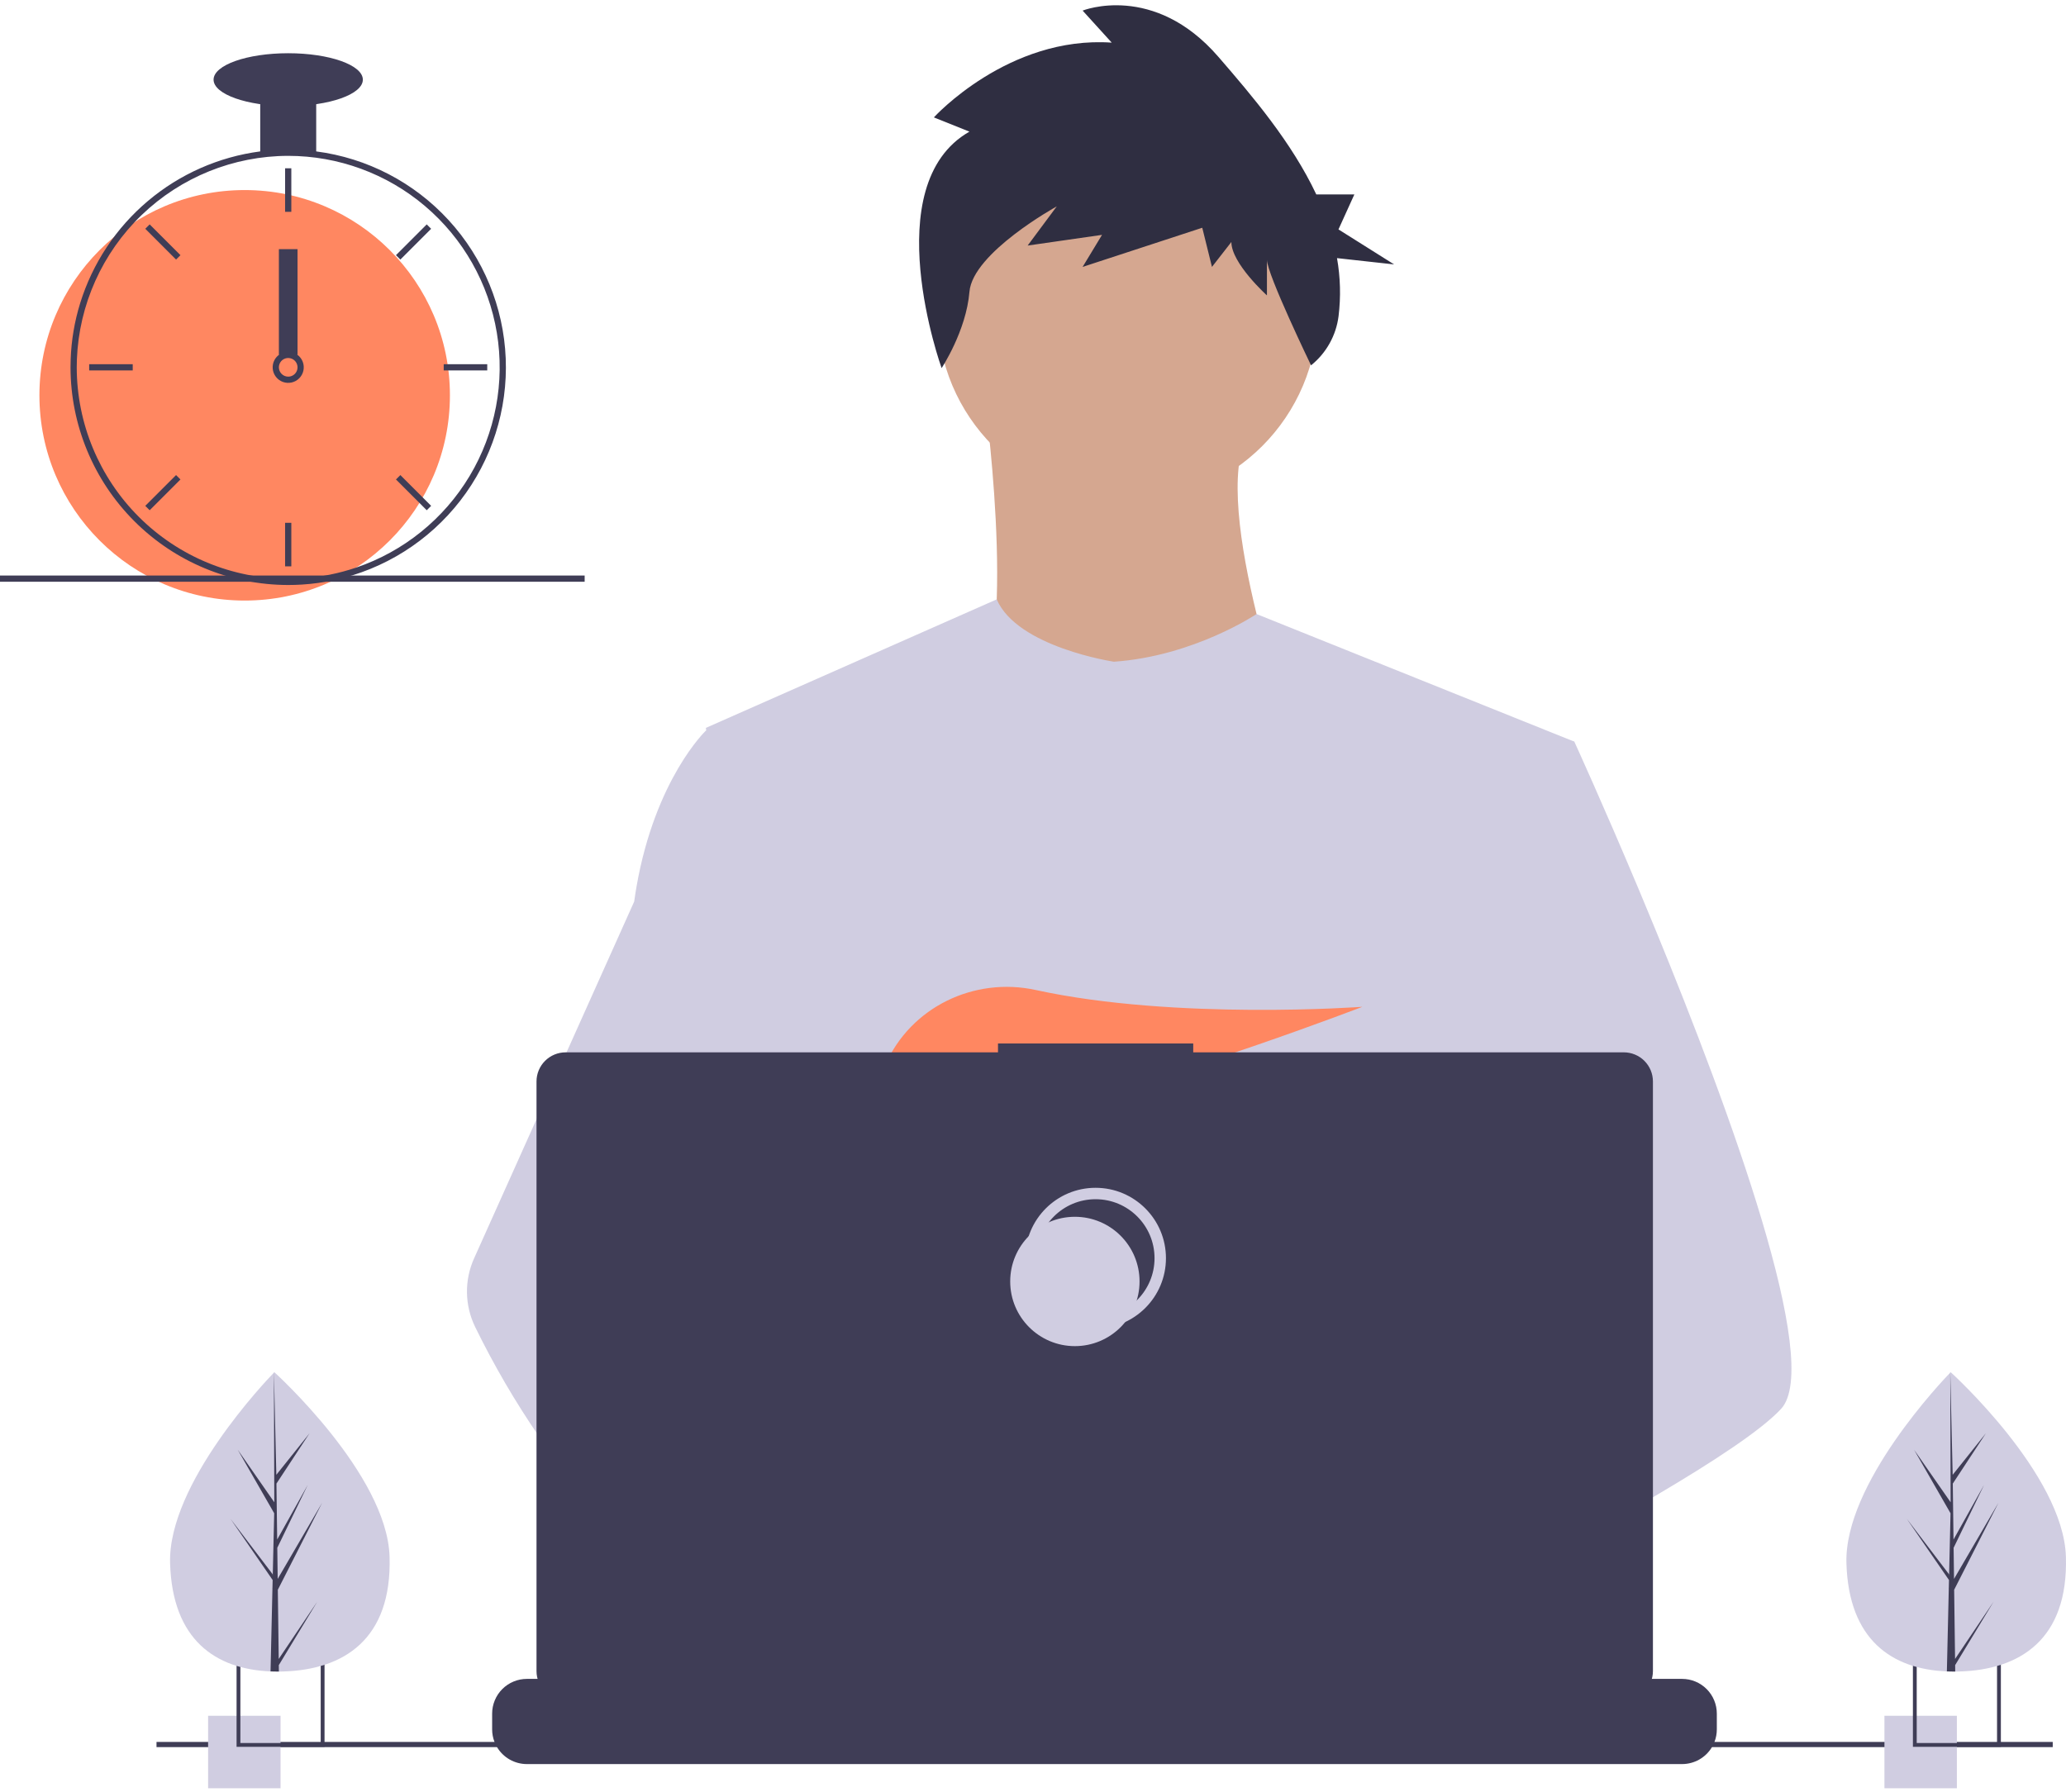 <svg width="362" height="314" viewBox="0 0 362 314" fill="none" xmlns="http://www.w3.org/2000/svg">
<g clip-path="url(#clip0_14:4)">
<path d="M197.594 87.948C216.002 87.948 230.926 73.021 230.926 54.607C230.926 36.194 216.002 21.267 197.594 21.267C179.185 21.267 164.261 36.194 164.261 54.607C164.261 73.021 179.185 87.948 197.594 87.948Z" fill="#D5A790"/>
<path d="M172.715 71.278C172.715 71.278 178.995 118.631 169.334 123.946C159.672 129.261 226.82 129.744 226.82 129.744C226.82 129.744 211.844 88.673 218.607 76.109L172.715 71.278Z" fill="#D5A790"/>
<path d="M275.851 129.984L270.267 155.419L258.459 209.232L258.106 212.179L254.031 246.296L251.32 268.961L249.502 284.186C238.451 289.867 230.442 293.789 230.442 293.789C230.442 293.789 229.753 290.334 228.642 285.913C220.887 288.239 206.536 292.098 194.375 292.868C198.803 297.806 200.838 302.444 198.078 305.867C189.747 316.186 155.352 294.569 143.322 286.507C143.042 288.437 142.936 290.389 143.005 292.338L133.799 285.256L134.71 268.961L136.246 241.391L138.177 206.815C137.568 205.335 137.058 203.815 136.65 202.268C133.83 192.239 130.408 172.212 127.784 155.419C125.671 141.903 124.085 130.482 123.749 128.052C123.704 127.735 123.681 127.572 123.681 127.572L174.643 105.047C178.265 113.449 195.177 115.974 195.177 115.974C209.188 115.008 220.171 107.618 220.171 107.618L275.851 129.984Z" fill="#D0CDE1"/>
<path d="M234.309 284.127C234.309 284.127 232.151 284.866 228.643 285.913C220.887 288.239 206.536 292.098 194.375 292.868C183.904 293.539 175.056 291.925 173.438 285.093C172.744 282.155 173.728 279.738 175.872 277.752C182.272 271.818 198.989 269.691 212.248 268.961C215.992 268.757 219.455 268.662 222.337 268.626C227.233 268.562 230.442 268.662 230.442 268.662L230.519 268.961L234.309 284.127Z" fill="#D5A790"/>
<path d="M169.864 23.07L163.632 20.575C163.632 20.575 176.663 6.224 194.794 7.472L189.694 1.857C189.694 1.857 202.159 -3.134 213.49 9.968C219.447 16.855 226.339 24.951 230.636 34.072H237.31L234.524 40.207L244.274 46.342L234.267 45.24C234.863 48.599 234.955 52.029 234.539 55.416C234.109 58.804 232.381 61.892 229.718 64.03V64.03C229.718 64.03 221.989 48.027 221.989 45.531V51.77C221.989 51.77 215.757 46.155 215.757 42.412L212.357 46.779L210.658 39.916L189.694 46.779L193.094 41.164L180.063 43.036L185.162 36.172C185.162 36.172 170.431 44.283 169.864 51.147C169.298 58.01 164.986 64.513 164.986 64.513C164.986 64.513 153.434 32.429 169.864 23.07Z" fill="#2F2E41"/>
<path d="M312.082 246.917C308.687 250.599 300.274 256.144 290.075 262.147C286.281 264.377 282.243 266.676 278.122 268.961C268.291 274.415 257.997 279.82 249.502 284.186C238.451 289.867 230.442 293.789 230.442 293.789C230.442 293.789 229.753 290.334 228.642 285.913C227.156 279.997 224.917 272.348 222.582 268.961C222.501 268.843 222.419 268.734 222.337 268.626C221.657 267.733 220.973 267.211 220.298 267.211L254.031 246.296L268.608 237.256L258.106 212.179L244.933 180.723L252.884 155.419L260.875 129.984H275.851C275.851 129.984 280.81 140.811 287.152 155.909C288.099 158.166 289.078 160.52 290.075 162.95C303.121 194.687 319.384 239.006 312.082 246.917Z" fill="#D0CDE1"/>
<path d="M198.078 305.867C189.747 316.186 155.352 294.569 143.322 286.507C140.702 284.753 139.143 283.642 139.143 283.642L150.148 268.961L153.634 264.314C153.634 264.314 156.753 265.969 161.362 268.662C161.53 268.762 161.698 268.861 161.87 268.961C165.845 271.296 170.836 274.347 175.872 277.752C182.821 282.454 189.846 287.818 194.375 292.868C198.803 297.806 200.838 302.444 198.078 305.867Z" fill="#D5A790"/>
<path d="M161.363 268.662C160.132 268.657 158.904 268.757 157.691 268.961C147.27 270.752 144.197 280.187 143.322 286.507C143.042 288.438 142.936 290.389 143.005 292.338L133.799 285.256L130.444 282.676C122.372 279.861 115.178 274.86 108.941 268.961C103.53 263.754 98.677 257.996 94.459 251.782C90.258 245.658 86.513 239.233 83.254 232.559C82.344 230.696 81.856 228.657 81.822 226.584C81.788 224.512 82.21 222.457 83.059 220.566L94.459 195.154L111.121 158.012C111.244 157.128 111.378 156.264 111.525 155.419C114.829 136.467 123.682 128.052 123.682 128.052H130.444L134.968 155.419L140.589 189.419L136.65 202.268L127.548 231.942L136.246 241.391L161.363 268.662Z" fill="#D0CDE1"/>
<path d="M169.017 189.446L174.798 196.193C176.946 195.783 179.189 195.301 181.5 194.761L179.839 189.446L183.899 194.184C208.375 188.162 238.713 176.456 238.713 176.456C238.713 176.456 205.96 178.858 181.505 173.514C170.685 171.149 159.553 176.514 155.113 186.663C152.532 192.562 152.937 197.673 162.09 197.673C165.183 197.62 168.267 197.33 171.316 196.805L169.017 189.446Z" fill="#FF8761"/>
<path d="M300.818 300.336V303.088C300.82 303.843 300.68 304.592 300.406 305.296C300.284 305.609 300.137 305.913 299.966 306.203C299.426 307.11 298.659 307.861 297.741 308.382C296.823 308.903 295.786 309.177 294.73 309.177H92.319C91.264 309.177 90.226 308.903 89.308 308.382C88.391 307.861 87.624 307.11 87.084 306.203C86.913 305.913 86.766 305.609 86.644 305.296C86.37 304.592 86.23 303.843 86.232 303.088V300.336C86.231 299.536 86.389 298.744 86.695 298.005C87.001 297.266 87.449 296.595 88.014 296.03C88.58 295.464 89.251 295.016 89.989 294.71C90.728 294.404 91.52 294.247 92.319 294.247H103.987V292.964C103.987 292.93 103.993 292.897 104.006 292.866C104.019 292.836 104.037 292.808 104.061 292.784C104.084 292.76 104.112 292.742 104.143 292.729C104.174 292.716 104.207 292.71 104.24 292.71H110.328C110.361 292.71 110.394 292.716 110.425 292.729C110.456 292.742 110.484 292.76 110.508 292.784C110.531 292.808 110.55 292.836 110.563 292.866C110.575 292.897 110.582 292.93 110.582 292.964V294.247H114.385V292.964C114.385 292.93 114.391 292.897 114.404 292.866C114.417 292.836 114.435 292.808 114.459 292.784C114.483 292.76 114.511 292.742 114.541 292.729C114.572 292.716 114.605 292.71 114.639 292.71H120.726C120.759 292.71 120.793 292.716 120.823 292.729C120.854 292.742 120.882 292.76 120.906 292.784C120.929 292.808 120.948 292.836 120.961 292.866C120.973 292.897 120.98 292.93 120.98 292.964V294.247H124.788V292.964C124.787 292.93 124.794 292.897 124.807 292.866C124.819 292.836 124.838 292.808 124.862 292.784C124.885 292.76 124.913 292.742 124.944 292.729C124.975 292.716 125.008 292.71 125.041 292.71H131.129C131.162 292.71 131.195 292.716 131.226 292.729C131.257 292.742 131.285 292.76 131.308 292.784C131.332 292.808 131.351 292.836 131.363 292.866C131.376 292.897 131.383 292.93 131.383 292.964V294.247H135.186V292.964C135.186 292.93 135.192 292.897 135.205 292.866C135.218 292.836 135.236 292.808 135.26 292.784C135.284 292.76 135.312 292.742 135.342 292.729C135.373 292.716 135.406 292.71 135.44 292.71H141.527C141.56 292.71 141.593 292.716 141.624 292.729C141.655 292.742 141.683 292.76 141.707 292.784C141.73 292.808 141.749 292.836 141.762 292.866C141.774 292.897 141.781 292.93 141.781 292.964V294.247H145.584V292.964C145.584 292.93 145.59 292.897 145.603 292.866C145.616 292.836 145.635 292.808 145.658 292.784C145.682 292.76 145.71 292.742 145.741 292.729C145.771 292.716 145.804 292.71 145.838 292.71H151.925C151.959 292.71 151.992 292.716 152.022 292.729C152.053 292.742 152.081 292.76 152.105 292.784C152.128 292.808 152.147 292.836 152.16 292.866C152.173 292.897 152.179 292.93 152.179 292.964V294.247H155.987V292.964C155.987 292.93 155.993 292.897 156.006 292.866C156.019 292.836 156.037 292.808 156.061 292.784C156.084 292.76 156.112 292.742 156.143 292.729C156.174 292.716 156.207 292.71 156.24 292.71H162.328C162.361 292.71 162.394 292.716 162.425 292.729C162.456 292.742 162.484 292.76 162.508 292.784C162.531 292.808 162.55 292.836 162.563 292.866C162.575 292.897 162.582 292.93 162.582 292.964V294.247H166.385V292.964C166.385 292.93 166.391 292.897 166.404 292.866C166.417 292.836 166.435 292.808 166.459 292.784C166.483 292.76 166.511 292.742 166.541 292.729C166.572 292.716 166.605 292.71 166.639 292.71H214.323C214.357 292.71 214.39 292.716 214.421 292.729C214.452 292.742 214.48 292.76 214.503 292.784C214.527 292.808 214.545 292.836 214.558 292.866C214.571 292.897 214.577 292.93 214.577 292.964V294.247H218.385V292.964C218.385 292.93 218.391 292.897 218.404 292.866C218.417 292.836 218.435 292.808 218.459 292.784C218.483 292.76 218.511 292.742 218.541 292.729C218.572 292.716 218.605 292.71 218.639 292.71H224.726C224.793 292.71 224.858 292.737 224.905 292.785C224.952 292.832 224.979 292.897 224.98 292.964V294.247H228.783V292.964C228.783 292.93 228.79 292.897 228.802 292.866C228.815 292.836 228.834 292.808 228.857 292.784C228.881 292.76 228.909 292.742 228.94 292.729C228.971 292.716 229.004 292.71 229.037 292.71H235.124C235.158 292.71 235.191 292.716 235.222 292.729C235.252 292.742 235.28 292.76 235.304 292.784C235.328 292.808 235.346 292.836 235.359 292.866C235.372 292.897 235.378 292.93 235.378 292.964V294.247H239.181V292.964C239.181 292.93 239.188 292.897 239.2 292.866C239.213 292.836 239.232 292.808 239.256 292.784C239.279 292.76 239.307 292.742 239.338 292.729C239.369 292.716 239.402 292.71 239.435 292.71H245.523C245.556 292.71 245.589 292.716 245.62 292.729C245.651 292.742 245.679 292.76 245.702 292.784C245.726 292.808 245.745 292.836 245.757 292.866C245.77 292.897 245.777 292.93 245.776 292.964V294.247H249.584V292.964C249.584 292.93 249.59 292.897 249.603 292.866C249.616 292.836 249.635 292.808 249.658 292.784C249.682 292.76 249.71 292.742 249.741 292.729C249.771 292.716 249.805 292.71 249.838 292.71H255.925C255.992 292.711 256.056 292.738 256.102 292.785C256.149 292.833 256.175 292.897 256.175 292.964V294.247H259.982V292.964C259.982 292.93 259.989 292.897 260.001 292.866C260.014 292.836 260.033 292.808 260.056 292.784C260.08 292.76 260.108 292.742 260.139 292.729C260.17 292.716 260.203 292.71 260.236 292.71H266.324C266.357 292.71 266.39 292.716 266.421 292.729C266.452 292.742 266.48 292.76 266.503 292.784C266.527 292.808 266.545 292.836 266.558 292.866C266.571 292.897 266.577 292.93 266.577 292.964V294.247H270.38V292.964C270.38 292.93 270.387 292.897 270.4 292.866C270.412 292.836 270.431 292.808 270.455 292.784C270.478 292.76 270.506 292.742 270.537 292.729C270.568 292.716 270.601 292.71 270.634 292.71H276.722C276.755 292.71 276.788 292.716 276.819 292.729C276.85 292.742 276.878 292.76 276.901 292.784C276.925 292.808 276.944 292.836 276.956 292.866C276.969 292.897 276.976 292.93 276.976 292.964V294.247H294.73C295.53 294.247 296.322 294.404 297.06 294.71C297.799 295.016 298.47 295.464 299.035 296.03C299.601 296.595 300.049 297.266 300.355 298.005C300.661 298.744 300.818 299.536 300.818 300.336V300.336Z" fill="#3F3D56"/>
<path d="M359.676 305.296H27.423V306.204H359.676V305.296Z" fill="#3F3D56"/>
<path d="M284.52 184.436H209.075V182.881H174.866V184.436H99.11C97.756 184.436 96.458 184.974 95.501 185.931C94.544 186.888 94.006 188.187 94.006 189.541V292.873C94.006 294.227 94.544 295.525 95.501 296.483C96.458 297.44 97.756 297.978 99.11 297.978H284.52C285.874 297.978 287.172 297.44 288.129 296.483C289.086 295.525 289.623 294.227 289.623 292.873V189.541C289.623 188.87 289.491 188.206 289.235 187.587C288.978 186.968 288.602 186.405 288.129 185.931C287.655 185.457 287.092 185.081 286.473 184.825C285.854 184.568 285.19 184.436 284.52 184.436V184.436Z" fill="#3F3D56"/>
<path d="M191.963 231.847C198.222 231.847 203.295 226.772 203.295 220.512C203.295 214.252 198.222 209.177 191.963 209.177C185.705 209.177 180.631 214.252 180.631 220.512C180.631 226.772 185.705 231.847 191.963 231.847Z" stroke="#D0CDE1" stroke-width="2" stroke-miterlimit="10"/>
<path d="M188.337 235.927C194.596 235.927 199.669 230.852 199.669 224.592C199.669 218.332 194.596 213.258 188.337 213.258C182.079 213.258 177.005 218.332 177.005 224.592C177.005 230.852 182.079 235.927 188.337 235.927Z" fill="#D0CDE1"/>
<path d="M49.156 300.715H36.464V313.41H49.156V300.715Z" fill="#D0CDE1"/>
<path d="M41.452 290.741V306.156H56.864V290.741H41.452ZM56.193 305.485H42.118V291.412H56.193V305.485Z" fill="#3F3D56"/>
<path d="M342.88 300.715H330.188V313.41H342.88V300.715Z" fill="#D0CDE1"/>
<path d="M335.176 290.741V306.156H350.588V290.741H335.176ZM349.917 305.485H335.843V291.412H349.917V305.485Z" fill="#3F3D56"/>
<path d="M42.871 105.255C62.733 105.255 78.834 89.149 78.834 69.282C78.834 49.416 62.733 33.31 42.871 33.31C23.009 33.31 6.908 49.416 6.908 69.282C6.908 89.149 23.009 105.255 42.871 105.255Z" fill="#FF8761"/>
<path d="M55.404 26.536C52.147 26.121 48.852 26.121 45.595 26.536C38.341 27.488 31.512 30.503 25.919 35.221C20.326 39.939 16.203 46.163 14.04 53.155C13.057 56.341 12.5 59.644 12.384 62.977C12.368 63.44 12.357 63.908 12.357 64.377C12.367 74.493 16.389 84.191 23.54 91.344C30.691 98.496 40.386 102.519 50.499 102.529C51.311 102.529 52.123 102.502 52.924 102.453C54.805 102.335 56.673 102.076 58.515 101.679C67.309 99.788 75.153 94.848 80.659 87.733C86.166 80.619 88.982 71.786 88.61 62.796C88.237 53.806 84.701 45.237 78.625 38.602C72.549 31.967 64.324 27.693 55.404 26.536H55.404ZM62.438 99.466H62.433C59.361 100.515 56.163 101.151 52.924 101.358C52.123 101.412 51.311 101.439 50.499 101.439C40.676 101.427 31.259 97.519 24.312 90.571C17.366 83.623 13.459 74.203 13.446 64.377C13.446 63.908 13.457 63.44 13.474 62.977C13.848 53.401 17.912 44.341 24.813 37.694C31.714 31.047 40.919 27.328 50.499 27.315C59.278 27.316 67.771 30.433 74.466 36.113C81.16 41.792 85.622 49.664 87.055 58.327C88.489 66.99 86.801 75.88 82.293 83.414C77.784 90.948 70.748 96.637 62.438 99.466H62.438Z" fill="#3F3D56"/>
<path d="M51.045 29.495H49.955V37.126H51.045V29.495Z" fill="#3F3D56"/>
<path d="M26.226 39.327L25.455 40.097L30.849 45.493L31.62 44.722L26.226 39.327Z" fill="#3F3D56"/>
<path d="M15.626 63.832V64.922H23.255V63.832H15.626Z" fill="#3F3D56"/>
<path d="M25.455 88.657L26.226 89.428L31.62 84.032L30.849 83.262L25.455 88.657Z" fill="#3F3D56"/>
<path d="M69.379 44.722L70.15 45.493L75.544 40.097L74.773 39.326L69.379 44.722Z" fill="#3F3D56"/>
<path d="M77.745 63.832V64.922H85.373V63.832H77.745Z" fill="#3F3D56"/>
<path d="M70.15 83.262L69.379 84.032L74.774 89.428L75.544 88.657L70.15 83.262Z" fill="#3F3D56"/>
<path d="M51.045 91.629H49.955V99.259H51.045V91.629Z" fill="#3F3D56"/>
<path d="M52.134 62.197C51.663 61.843 51.089 61.652 50.5 61.652C49.91 61.652 49.337 61.843 48.865 62.197C48.542 62.442 48.276 62.755 48.086 63.113C47.844 63.574 47.74 64.094 47.785 64.612C47.83 65.131 48.022 65.626 48.339 66.038C48.656 66.451 49.085 66.764 49.574 66.941C50.063 67.117 50.593 67.15 51.1 67.036C51.608 66.921 52.072 66.663 52.437 66.293C52.803 65.923 53.055 65.456 53.164 64.947C53.273 64.438 53.233 63.909 53.051 63.422C52.869 62.934 52.55 62.509 52.134 62.197H52.134ZM50.5 66.012C50.066 66.011 49.651 65.838 49.345 65.532C49.039 65.226 48.866 64.811 48.865 64.377C48.867 64.046 48.968 63.724 49.154 63.451C49.313 63.219 49.53 63.033 49.783 62.91C50.035 62.787 50.315 62.731 50.596 62.748C50.876 62.765 51.148 62.854 51.384 63.007C51.62 63.159 51.812 63.37 51.943 63.619C52.074 63.868 52.138 64.146 52.13 64.427C52.122 64.708 52.041 64.982 51.896 65.223C51.751 65.463 51.546 65.662 51.301 65.801C51.057 65.939 50.781 66.012 50.5 66.012V66.012Z" fill="#3F3D56"/>
<path d="M55.404 16.959H45.596V26.77H55.404V16.959Z" fill="#3F3D56"/>
<path d="M50.5 18.595C57.722 18.595 63.577 16.52 63.577 13.962C63.577 11.403 57.722 9.329 50.5 9.329C43.277 9.329 37.422 11.403 37.422 13.962C37.422 16.52 43.277 18.595 50.5 18.595Z" fill="#3F3D56"/>
<path d="M52.134 43.666H48.865V62.197H52.134V43.666Z" fill="#3F3D56"/>
<path d="M102.441 100.869H0V101.959H102.441V100.869Z" fill="#3F3D56"/>
<path d="M68.261 272.846C68.684 287.332 60.222 292.64 49.602 292.951C49.356 292.958 49.11 292.962 48.866 292.964C48.373 292.968 47.886 292.959 47.403 292.939C37.798 292.54 30.196 287.441 29.803 273.969C29.396 260.028 46.696 241.913 47.994 240.573L47.996 240.572C48.045 240.521 48.071 240.495 48.071 240.495C48.071 240.495 67.838 258.361 68.261 272.846Z" fill="#D0CDE1"/>
<path d="M48.838 290.755L55.584 280.721L48.852 291.835L48.866 292.964C48.373 292.968 47.886 292.959 47.403 292.939L47.737 278.425L47.728 278.313L47.74 278.292L47.773 276.92L40.385 266.192L47.764 275.894L47.79 276.184L48.043 265.218L41.662 254.095L48.061 263.292L47.994 240.573L47.994 240.498L47.996 240.572L48.42 258.477L54.235 251.204L48.439 260.02L48.566 269.828L53.917 260.255L48.586 271.27L48.656 276.724L56.438 263.389L48.68 278.627L48.838 290.755Z" fill="#3F3D56"/>
<path d="M361.985 272.846C362.408 287.332 353.946 292.64 343.326 292.951C343.08 292.958 342.834 292.962 342.59 292.964C342.097 292.968 341.61 292.959 341.127 292.939C331.522 292.54 323.92 287.441 323.527 273.969C323.12 260.028 340.42 241.913 341.718 240.573L341.72 240.572C341.77 240.521 341.795 240.495 341.795 240.495C341.795 240.495 361.562 258.361 361.985 272.846Z" fill="#D0CDE1"/>
<path d="M342.562 290.755L349.308 280.721L342.576 291.835L342.59 292.964C342.097 292.968 341.609 292.959 341.127 292.939L341.461 278.425L341.452 278.313L341.464 278.292L341.496 276.92L334.109 266.192L341.488 275.894L341.514 276.184L341.767 265.218L335.386 254.095L341.785 263.292L341.718 240.573L341.718 240.498L341.72 240.572L342.144 258.477L347.959 251.204L342.163 260.02L342.29 269.828L347.641 260.255L342.309 271.27L342.38 276.724L350.162 263.389L342.404 278.627L342.562 290.755Z" fill="#3F3D56"/>
</g>
<defs>
<clipPath id="clip0_14:4">
<rect width="362" height="312.486" fill="white" transform="translate(0 0.924)"/>
</clipPath>
</defs>
</svg>
